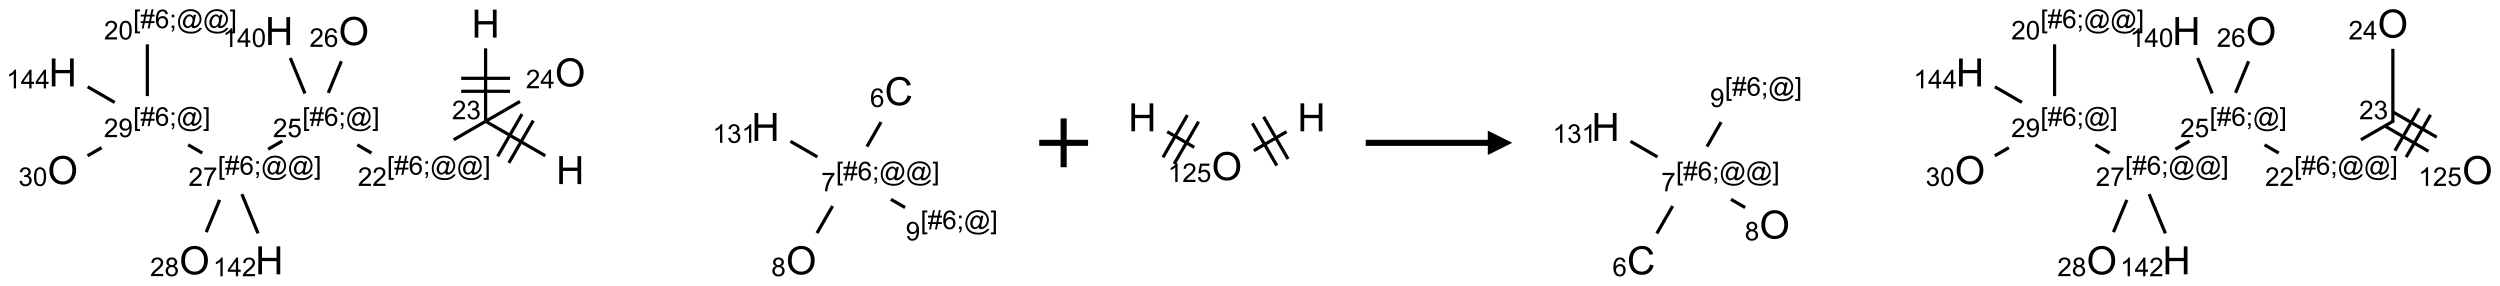 <?xml version="1.0" encoding="UTF-8"?>
<svg xmlns="http://www.w3.org/2000/svg" xmlns:xlink="http://www.w3.org/1999/xlink" width="1024" height="117" viewBox="0 0 1024 117">
<defs>
<g>
<g id="glyph-0-0">
<path d="M 2 0 L 2 -10 L 10 -10 L 10 0 Z M 2.25 -0.25 L 9.75 -0.25 L 9.75 -9.75 L 2.25 -9.75 Z M 2.25 -0.25 "/>
</g>
<g id="glyph-0-1">
<path d="M 1.281 0 L 1.281 -11.453 L 2.797 -11.453 L 2.797 -6.75 L 8.75 -6.75 L 8.75 -11.453 L 10.266 -11.453 L 10.266 0 L 8.75 0 L 8.75 -5.398 L 2.797 -5.398 L 2.797 0 Z M 1.281 0 "/>
</g>
<g id="glyph-0-2">
<path d="M 0.773 -5.578 C 0.773 -7.48 1.285 -8.969 2.305 -10.043 C 3.324 -11.117 4.645 -11.656 6.258 -11.656 C 7.316 -11.656 8.27 -11.402 9.117 -10.898 C 9.965 -10.395 10.613 -9.688 11.059 -8.785 C 11.504 -7.883 11.727 -6.855 11.727 -5.711 C 11.727 -4.551 11.492 -3.512 11.023 -2.594 C 10.555 -1.676 9.891 -0.984 9.031 -0.512 C 8.172 -0.039 7.246 0.195 6.25 0.195 C 5.172 0.195 4.207 -0.066 3.359 -0.586 C 2.512 -1.105 1.867 -1.816 1.43 -2.719 C 0.992 -3.621 0.773 -4.574 0.773 -5.578 Z M 2.336 -5.555 C 2.336 -4.176 2.707 -3.086 3.449 -2.293 C 4.191 -1.5 5.121 -1.102 6.242 -1.102 C 7.383 -1.102 8.32 -1.504 9.059 -2.305 C 9.797 -3.105 10.164 -4.246 10.164 -5.719 C 10.164 -6.652 10.008 -7.465 9.691 -8.16 C 9.375 -8.855 8.914 -9.395 8.309 -9.777 C 7.703 -10.16 7.02 -10.352 6.266 -10.352 C 5.191 -10.352 4.27 -9.984 3.496 -9.246 C 2.723 -8.508 2.336 -7.277 2.336 -5.555 Z M 2.336 -5.555 "/>
</g>
<g id="glyph-0-3">
<path d="M 9.406 -4.016 L 10.922 -3.633 C 10.605 -2.387 10.031 -1.438 9.207 -0.785 C 8.383 -0.133 7.371 0.195 6.18 0.195 C 4.945 0.195 3.941 -0.055 3.168 -0.559 C 2.395 -1.062 1.805 -1.789 1.402 -2.742 C 1 -3.695 0.797 -4.719 0.797 -5.812 C 0.797 -7.004 1.023 -8.047 1.48 -8.934 C 1.938 -9.82 2.586 -10.496 3.426 -10.957 C 4.266 -11.418 5.191 -11.648 6.203 -11.648 C 7.348 -11.648 8.312 -11.355 9.094 -10.773 C 9.875 -10.191 10.418 -9.371 10.727 -8.312 L 9.234 -7.961 C 8.969 -8.793 8.582 -9.402 8.078 -9.781 C 7.574 -10.16 6.938 -10.352 6.172 -10.352 C 5.293 -10.352 4.555 -10.141 3.965 -9.719 C 3.375 -9.297 2.957 -8.73 2.719 -8.02 C 2.48 -7.309 2.359 -6.574 2.359 -5.82 C 2.359 -4.848 2.5 -3.996 2.785 -3.27 C 3.07 -2.543 3.512 -2 4.109 -1.641 C 4.707 -1.281 5.355 -1.102 6.055 -1.102 C 6.902 -1.102 7.621 -1.348 8.211 -1.836 C 8.801 -2.324 9.199 -3.051 9.406 -4.016 Z M 9.406 -4.016 "/>
</g>
<g id="glyph-1-0">
<path d="M 1.332 0 L 1.332 -6.668 L 6.668 -6.668 L 6.668 0 Z M 1.5 -0.168 L 6.5 -0.168 L 6.5 -6.5 L 1.5 -6.5 Z M 1.5 -0.168 "/>
</g>
<g id="glyph-1-1">
<path d="M 5.371 -0.902 L 5.371 0 L 0.324 0 C 0.316 -0.227 0.352 -0.441 0.434 -0.652 C 0.562 -0.996 0.766 -1.332 1.051 -1.668 C 1.332 -2 1.742 -2.387 2.277 -2.824 C 3.105 -3.504 3.668 -4.043 3.957 -4.441 C 4.25 -4.84 4.395 -5.215 4.395 -5.566 C 4.395 -5.938 4.262 -6.254 3.996 -6.508 C 3.73 -6.762 3.387 -6.891 2.957 -6.891 C 2.508 -6.891 2.145 -6.754 1.875 -6.484 C 1.605 -6.215 1.469 -5.84 1.465 -5.359 L 0.5 -5.457 C 0.566 -6.176 0.812 -6.727 1.246 -7.102 C 1.676 -7.477 2.254 -7.668 2.98 -7.668 C 3.711 -7.668 4.293 -7.465 4.719 -7.059 C 5.145 -6.652 5.359 -6.148 5.359 -5.547 C 5.359 -5.242 5.297 -4.941 5.172 -4.645 C 5.047 -4.352 4.84 -4.039 4.551 -3.715 C 4.262 -3.387 3.777 -2.938 3.105 -2.371 C 2.543 -1.898 2.18 -1.578 2.02 -1.41 C 1.859 -1.242 1.73 -1.07 1.625 -0.902 Z M 5.371 -0.902 "/>
</g>
<g id="glyph-1-2">
<path d="M 0.449 -2.016 L 1.387 -2.141 C 1.492 -1.609 1.676 -1.227 1.934 -0.992 C 2.191 -0.758 2.508 -0.641 2.879 -0.641 C 3.32 -0.641 3.695 -0.793 3.996 -1.098 C 4.301 -1.402 4.453 -1.781 4.453 -2.234 C 4.453 -2.664 4.312 -3.02 4.031 -3.301 C 3.75 -3.578 3.391 -3.719 2.957 -3.719 C 2.781 -3.719 2.562 -3.684 2.297 -3.613 L 2.402 -4.438 C 2.465 -4.43 2.516 -4.426 2.551 -4.426 C 2.949 -4.426 3.312 -4.531 3.629 -4.738 C 3.949 -4.949 4.109 -5.27 4.109 -5.703 C 4.109 -6.047 3.992 -6.332 3.762 -6.559 C 3.527 -6.785 3.227 -6.895 2.859 -6.895 C 2.496 -6.895 2.191 -6.781 1.949 -6.551 C 1.707 -6.324 1.547 -5.98 1.48 -5.52 L 0.543 -5.688 C 0.656 -6.316 0.918 -6.805 1.324 -7.148 C 1.73 -7.492 2.234 -7.668 2.84 -7.668 C 3.254 -7.668 3.641 -7.578 3.988 -7.398 C 4.34 -7.219 4.609 -6.977 4.793 -6.668 C 4.98 -6.359 5.074 -6.031 5.074 -5.684 C 5.074 -5.352 4.984 -5.051 4.809 -4.781 C 4.629 -4.512 4.367 -4.297 4.02 -4.137 C 4.473 -4.031 4.824 -3.816 5.074 -3.488 C 5.324 -3.16 5.449 -2.75 5.449 -2.254 C 5.449 -1.59 5.203 -1.023 4.719 -0.559 C 4.234 -0.098 3.617 0.137 2.875 0.137 C 2.203 0.137 1.648 -0.062 1.207 -0.465 C 0.762 -0.863 0.512 -1.379 0.449 -2.016 Z M 0.449 -2.016 "/>
</g>
<g id="glyph-1-3">
<path d="M 0.723 2.121 L 0.723 -7.637 L 2.793 -7.637 L 2.793 -6.859 L 1.66 -6.859 L 1.66 1.344 L 2.793 1.344 L 2.793 2.121 Z M 0.723 2.121 "/>
</g>
<g id="glyph-1-4">
<path d="M 0.535 0.129 L 0.988 -2.09 L 0.109 -2.09 L 0.109 -2.863 L 1.145 -2.863 L 1.531 -4.754 L 0.109 -4.754 L 0.109 -5.531 L 1.688 -5.531 L 2.141 -7.766 L 2.922 -7.766 L 2.469 -5.531 L 4.109 -5.531 L 4.562 -7.766 L 5.348 -7.766 L 4.895 -5.531 L 5.797 -5.531 L 5.797 -4.754 L 4.738 -4.754 L 4.348 -2.863 L 5.797 -2.863 L 5.797 -2.09 L 4.191 -2.09 L 3.738 0.129 L 2.957 0.129 L 3.406 -2.09 L 1.77 -2.09 L 1.316 0.129 Z M 1.926 -2.863 L 3.562 -2.863 L 3.953 -4.754 L 2.312 -4.754 Z M 1.926 -2.863 "/>
</g>
<g id="glyph-1-5">
<path d="M 5.309 -5.766 L 4.375 -5.691 C 4.293 -6.059 4.172 -6.328 4.02 -6.496 C 3.766 -6.762 3.453 -6.895 3.082 -6.895 C 2.785 -6.895 2.523 -6.812 2.297 -6.645 C 2 -6.43 1.77 -6.117 1.598 -5.703 C 1.43 -5.289 1.34 -4.703 1.332 -3.938 C 1.559 -4.281 1.836 -4.535 2.16 -4.703 C 2.488 -4.871 2.828 -4.953 3.188 -4.953 C 3.812 -4.953 4.344 -4.723 4.785 -4.262 C 5.223 -3.801 5.441 -3.207 5.441 -2.48 C 5.441 -2 5.34 -1.555 5.133 -1.145 C 4.926 -0.73 4.641 -0.418 4.281 -0.199 C 3.922 0.02 3.512 0.129 3.051 0.129 C 2.27 0.129 1.633 -0.156 1.141 -0.73 C 0.648 -1.305 0.402 -2.254 0.402 -3.574 C 0.402 -5.051 0.672 -6.121 1.219 -6.793 C 1.695 -7.375 2.336 -7.668 3.141 -7.668 C 3.742 -7.668 4.234 -7.5 4.617 -7.16 C 5 -6.824 5.23 -6.359 5.309 -5.766 Z M 1.48 -2.473 C 1.48 -2.152 1.547 -1.844 1.684 -1.547 C 1.82 -1.25 2.016 -1.027 2.262 -0.871 C 2.508 -0.719 2.766 -0.641 3.035 -0.641 C 3.434 -0.641 3.773 -0.801 4.059 -1.121 C 4.344 -1.441 4.484 -1.875 4.484 -2.422 C 4.484 -2.949 4.344 -3.367 4.062 -3.668 C 3.781 -3.973 3.426 -4.125 3 -4.125 C 2.578 -4.125 2.219 -3.973 1.922 -3.668 C 1.625 -3.363 1.48 -2.969 1.48 -2.473 Z M 1.48 -2.473 "/>
</g>
<g id="glyph-1-6">
<path d="M 0.949 -4.465 L 0.949 -5.531 L 2.016 -5.531 L 2.016 -4.465 Z M 0.949 0 L 0.949 -1.066 L 2.016 -1.066 L 2.016 0 C 2.016 0.391 1.945 0.711 1.809 0.949 C 1.668 1.191 1.449 1.379 1.145 1.512 L 0.887 1.109 C 1.082 1.023 1.23 0.895 1.324 0.727 C 1.418 0.559 1.469 0.316 1.48 0 Z M 0.949 0 "/>
</g>
<g id="glyph-1-7">
<path d="M 6.047 -0.848 C 5.82 -0.59 5.57 -0.379 5.289 -0.223 C 5.008 -0.062 4.73 0.016 4.449 0.016 C 4.141 0.016 3.84 -0.074 3.547 -0.254 C 3.254 -0.434 3.02 -0.715 2.836 -1.09 C 2.652 -1.465 2.562 -1.875 2.562 -2.324 C 2.562 -2.875 2.703 -3.43 2.988 -3.98 C 3.27 -4.535 3.621 -4.953 4.043 -5.23 C 4.461 -5.508 4.871 -5.645 5.266 -5.645 C 5.566 -5.645 5.855 -5.566 6.129 -5.41 C 6.402 -5.25 6.641 -5.012 6.84 -4.688 L 7.016 -5.496 L 7.949 -5.496 L 7.199 -2 C 7.094 -1.516 7.043 -1.246 7.043 -1.191 C 7.043 -1.098 7.078 -1.02 7.148 -0.949 C 7.219 -0.883 7.305 -0.848 7.406 -0.848 C 7.59 -0.848 7.832 -0.953 8.129 -1.168 C 8.527 -1.445 8.84 -1.816 9.07 -2.285 C 9.301 -2.75 9.418 -3.234 9.418 -3.73 C 9.418 -4.309 9.27 -4.852 8.973 -5.355 C 8.676 -5.859 8.23 -6.262 7.645 -6.562 C 7.055 -6.863 6.406 -7.016 5.691 -7.016 C 4.879 -7.016 4.137 -6.824 3.465 -6.445 C 2.793 -6.066 2.273 -5.52 1.902 -4.809 C 1.535 -4.098 1.348 -3.34 1.348 -2.527 C 1.348 -1.676 1.535 -0.941 1.902 -0.328 C 2.273 0.285 2.809 0.742 3.508 1.035 C 4.207 1.328 4.984 1.473 5.832 1.473 C 6.742 1.473 7.504 1.32 8.121 1.016 C 8.734 0.711 9.195 0.34 9.5 -0.098 L 10.441 -0.098 C 10.266 0.266 9.961 0.637 9.531 1.016 C 9.102 1.395 8.59 1.695 7.996 1.914 C 7.402 2.133 6.688 2.246 5.848 2.246 C 5.078 2.246 4.367 2.145 3.715 1.949 C 3.066 1.75 2.512 1.453 2.051 1.055 C 1.594 0.656 1.25 0.199 1.016 -0.316 C 0.723 -0.973 0.578 -1.684 0.578 -2.441 C 0.578 -3.289 0.75 -4.098 1.098 -4.863 C 1.523 -5.805 2.125 -6.527 2.902 -7.027 C 3.684 -7.527 4.629 -7.777 5.738 -7.777 C 6.602 -7.777 7.375 -7.602 8.059 -7.246 C 8.746 -6.895 9.285 -6.371 9.684 -5.672 C 10.02 -5.07 10.188 -4.418 10.188 -3.715 C 10.188 -2.707 9.832 -1.812 9.125 -1.031 C 8.492 -0.328 7.801 0.02 7.051 0.02 C 6.812 0.02 6.617 -0.016 6.473 -0.09 C 6.324 -0.16 6.215 -0.266 6.145 -0.402 C 6.102 -0.488 6.066 -0.637 6.047 -0.848 Z M 3.527 -2.262 C 3.527 -1.785 3.641 -1.414 3.863 -1.152 C 4.09 -0.887 4.348 -0.754 4.641 -0.754 C 4.836 -0.754 5.039 -0.812 5.254 -0.93 C 5.469 -1.047 5.676 -1.219 5.871 -1.449 C 6.066 -1.676 6.23 -1.969 6.355 -2.32 C 6.48 -2.672 6.543 -3.027 6.543 -3.379 C 6.543 -3.852 6.426 -4.219 6.191 -4.48 C 5.957 -4.738 5.672 -4.871 5.332 -4.871 C 5.109 -4.871 4.902 -4.812 4.707 -4.699 C 4.512 -4.586 4.32 -4.406 4.137 -4.156 C 3.953 -3.906 3.805 -3.602 3.691 -3.246 C 3.582 -2.887 3.527 -2.559 3.527 -2.262 Z M 3.527 -2.262 "/>
</g>
<g id="glyph-1-8">
<path d="M 2.27 2.121 L 0.203 2.121 L 0.203 1.344 L 1.332 1.344 L 1.332 -6.859 L 0.203 -6.859 L 0.203 -7.637 L 2.27 -7.637 Z M 2.27 2.121 "/>
</g>
<g id="glyph-1-9">
<path d="M 0.441 -2 L 1.426 -2.082 C 1.5 -1.605 1.668 -1.242 1.934 -1.004 C 2.199 -0.762 2.52 -0.641 2.895 -0.641 C 3.348 -0.641 3.73 -0.812 4.043 -1.152 C 4.355 -1.492 4.512 -1.941 4.512 -2.504 C 4.512 -3.039 4.359 -3.461 4.059 -3.77 C 3.758 -4.078 3.367 -4.234 2.879 -4.234 C 2.578 -4.234 2.305 -4.164 2.062 -4.027 C 1.82 -3.891 1.629 -3.715 1.488 -3.496 L 0.609 -3.609 L 1.348 -7.531 L 5.145 -7.531 L 5.145 -6.637 L 2.098 -6.637 L 1.688 -4.582 C 2.145 -4.902 2.625 -5.062 3.129 -5.062 C 3.797 -5.062 4.359 -4.832 4.816 -4.371 C 5.277 -3.91 5.504 -3.312 5.504 -2.59 C 5.504 -1.898 5.305 -1.301 4.902 -0.797 C 4.41 -0.18 3.742 0.129 2.895 0.129 C 2.199 0.129 1.633 -0.062 1.195 -0.453 C 0.758 -0.844 0.504 -1.359 0.441 -2 Z M 0.441 -2 "/>
</g>
<g id="glyph-1-10">
<path d="M 0.504 -6.637 L 0.504 -7.535 L 5.449 -7.535 L 5.449 -6.809 C 4.961 -6.289 4.48 -5.602 4.004 -4.746 C 3.527 -3.887 3.156 -3.004 2.895 -2.098 C 2.707 -1.461 2.59 -0.762 2.535 0 L 1.574 0 C 1.582 -0.602 1.703 -1.328 1.926 -2.176 C 2.152 -3.027 2.477 -3.848 2.898 -4.637 C 3.32 -5.426 3.77 -6.094 4.246 -6.637 Z M 0.504 -6.637 "/>
</g>
<g id="glyph-1-11">
<path d="M 0.582 -1.766 L 1.484 -1.848 C 1.562 -1.426 1.707 -1.117 1.922 -0.926 C 2.137 -0.734 2.414 -0.641 2.75 -0.641 C 3.039 -0.641 3.289 -0.707 3.508 -0.84 C 3.727 -0.973 3.902 -1.148 4.043 -1.367 C 4.18 -1.586 4.297 -1.887 4.391 -2.262 C 4.484 -2.637 4.531 -3.016 4.531 -3.406 C 4.531 -3.449 4.531 -3.512 4.527 -3.594 C 4.34 -3.297 4.082 -3.055 3.758 -2.867 C 3.434 -2.68 3.082 -2.59 2.703 -2.59 C 2.07 -2.59 1.535 -2.816 1.098 -3.277 C 0.66 -3.734 0.441 -4.34 0.441 -5.09 C 0.441 -5.863 0.672 -6.484 1.129 -6.957 C 1.586 -7.43 2.156 -7.668 2.844 -7.668 C 3.34 -7.668 3.793 -7.531 4.207 -7.266 C 4.617 -7 4.93 -6.617 5.145 -6.121 C 5.355 -5.629 5.465 -4.91 5.465 -3.973 C 5.465 -2.996 5.359 -2.223 5.145 -1.645 C 4.934 -1.066 4.617 -0.625 4.199 -0.324 C 3.781 -0.02 3.293 0.129 2.73 0.129 C 2.133 0.129 1.645 -0.035 1.266 -0.367 C 0.887 -0.699 0.66 -1.164 0.582 -1.766 Z M 4.422 -5.137 C 4.422 -5.676 4.277 -6.102 3.992 -6.418 C 3.707 -6.734 3.359 -6.891 2.957 -6.891 C 2.543 -6.891 2.18 -6.719 1.871 -6.379 C 1.562 -6.039 1.406 -5.598 1.406 -5.059 C 1.406 -4.57 1.555 -4.176 1.848 -3.871 C 2.141 -3.566 2.5 -3.418 2.934 -3.418 C 3.367 -3.418 3.723 -3.57 4.004 -3.871 C 4.281 -4.176 4.422 -4.598 4.422 -5.137 Z M 4.422 -5.137 "/>
</g>
<g id="glyph-1-12">
<path d="M 0.441 -3.766 C 0.441 -4.668 0.535 -5.395 0.723 -5.945 C 0.906 -6.496 1.184 -6.922 1.551 -7.219 C 1.918 -7.516 2.375 -7.668 2.934 -7.668 C 3.344 -7.668 3.703 -7.586 4.012 -7.418 C 4.32 -7.254 4.574 -7.016 4.777 -6.707 C 4.977 -6.395 5.137 -6.016 5.25 -5.57 C 5.363 -5.125 5.422 -4.523 5.422 -3.766 C 5.422 -2.871 5.328 -2.148 5.145 -1.598 C 4.961 -1.047 4.688 -0.621 4.32 -0.32 C 3.953 -0.02 3.492 0.129 2.934 0.129 C 2.195 0.129 1.617 -0.133 1.199 -0.66 C 0.695 -1.297 0.441 -2.332 0.441 -3.766 Z M 1.406 -3.766 C 1.406 -2.512 1.555 -1.68 1.848 -1.262 C 2.141 -0.848 2.5 -0.641 2.934 -0.641 C 3.363 -0.641 3.727 -0.848 4.02 -1.266 C 4.312 -1.684 4.457 -2.516 4.457 -3.766 C 4.457 -5.023 4.312 -5.859 4.02 -6.27 C 3.727 -6.684 3.359 -6.891 2.922 -6.891 C 2.492 -6.891 2.148 -6.707 1.891 -6.344 C 1.566 -5.879 1.406 -5.02 1.406 -3.766 Z M 1.406 -3.766 "/>
</g>
<g id="glyph-1-13">
<path d="M 3.973 0 L 3.035 0 L 3.035 -5.973 C 2.809 -5.758 2.516 -5.543 2.148 -5.328 C 1.781 -5.113 1.453 -4.953 1.16 -4.844 L 1.16 -5.75 C 1.684 -5.996 2.145 -6.297 2.535 -6.645 C 2.93 -6.996 3.207 -7.336 3.371 -7.668 L 3.973 -7.668 Z M 3.973 0 "/>
</g>
<g id="glyph-1-14">
<path d="M 3.449 0 L 3.449 -1.828 L 0.137 -1.828 L 0.137 -2.688 L 3.621 -7.637 L 4.387 -7.637 L 4.387 -2.688 L 5.418 -2.688 L 5.418 -1.828 L 4.387 -1.828 L 4.387 0 Z M 3.449 -2.688 L 3.449 -6.129 L 1.059 -2.688 Z M 3.449 -2.688 "/>
</g>
<g id="glyph-1-15">
<path d="M 1.887 -4.141 C 1.496 -4.281 1.207 -4.484 1.02 -4.75 C 0.832 -5.016 0.738 -5.328 0.738 -5.699 C 0.738 -6.254 0.938 -6.719 1.34 -7.098 C 1.738 -7.477 2.27 -7.668 2.934 -7.668 C 3.598 -7.668 4.137 -7.473 4.543 -7.086 C 4.949 -6.699 5.152 -6.227 5.152 -5.672 C 5.152 -5.316 5.059 -5.008 4.871 -4.746 C 4.688 -4.484 4.406 -4.281 4.027 -4.141 C 4.496 -3.988 4.852 -3.742 5.098 -3.402 C 5.34 -3.062 5.465 -2.656 5.465 -2.184 C 5.465 -1.531 5.234 -0.98 4.77 -0.535 C 4.309 -0.09 3.703 0.129 2.949 0.129 C 2.195 0.129 1.586 -0.094 1.125 -0.539 C 0.664 -0.984 0.434 -1.543 0.434 -2.207 C 0.434 -2.703 0.559 -3.121 0.809 -3.457 C 1.062 -3.793 1.422 -4.02 1.887 -4.141 Z M 1.699 -5.73 C 1.699 -5.367 1.812 -5.074 2.047 -4.844 C 2.281 -4.613 2.582 -4.5 2.953 -4.5 C 3.312 -4.5 3.609 -4.613 3.84 -4.84 C 4.07 -5.066 4.188 -5.348 4.188 -5.676 C 4.188 -6.02 4.07 -6.309 3.832 -6.543 C 3.594 -6.777 3.297 -6.895 2.941 -6.895 C 2.586 -6.895 2.289 -6.781 2.051 -6.551 C 1.816 -6.324 1.699 -6.047 1.699 -5.73 Z M 1.395 -2.203 C 1.395 -1.938 1.461 -1.676 1.586 -1.426 C 1.711 -1.176 1.902 -0.984 2.152 -0.848 C 2.402 -0.711 2.672 -0.641 2.957 -0.641 C 3.406 -0.641 3.777 -0.785 4.066 -1.074 C 4.359 -1.363 4.504 -1.727 4.504 -2.172 C 4.504 -2.625 4.355 -2.996 4.055 -3.293 C 3.754 -3.586 3.379 -3.734 2.926 -3.734 C 2.484 -3.734 2.121 -3.59 1.832 -3.297 C 1.543 -3.004 1.395 -2.641 1.395 -2.203 Z M 1.395 -2.203 "/>
</g>
</g>
</defs>
<path fill="none" stroke-width="0.033" stroke-linecap="butt" stroke-linejoin="miter" stroke="rgb(0%, 0%, 0%)" stroke-opacity="1" stroke-miterlimit="10" d="M 4.33 0.253 L 4.33 1 " transform="matrix(40, 0, 0, 40, 25.707, 9.68)"/>
<path fill="none" stroke-width="0.033" stroke-linecap="butt" stroke-linejoin="miter" stroke="rgb(0%, 0%, 0%)" stroke-opacity="1" stroke-miterlimit="10" d="M 4.08 0.693 L 4.58 0.693 " transform="matrix(40, 0, 0, 40, 25.707, 9.68)"/>
<path fill="none" stroke-width="0.033" stroke-linecap="butt" stroke-linejoin="miter" stroke="rgb(0%, 0%, 0%)" stroke-opacity="1" stroke-miterlimit="10" d="M 4.08 0.56 L 4.58 0.56 " transform="matrix(40, 0, 0, 40, 25.707, 9.68)"/>
<path fill="none" stroke-width="0.033" stroke-linecap="butt" stroke-linejoin="miter" stroke="rgb(0%, 0%, 0%)" stroke-opacity="1" stroke-miterlimit="10" d="M 4.33 1 L 4.941 1.353 " transform="matrix(40, 0, 0, 40, 25.707, 9.68)"/>
<path fill="none" stroke-width="0.033" stroke-linecap="butt" stroke-linejoin="miter" stroke="rgb(0%, 0%, 0%)" stroke-opacity="1" stroke-miterlimit="10" d="M 4.568 1.426 L 4.818 0.993 " transform="matrix(40, 0, 0, 40, 25.707, 9.68)"/>
<path fill="none" stroke-width="0.033" stroke-linecap="butt" stroke-linejoin="miter" stroke="rgb(0%, 0%, 0%)" stroke-opacity="1" stroke-miterlimit="10" d="M 4.453 1.359 L 4.703 0.926 " transform="matrix(40, 0, 0, 40, 25.707, 9.68)"/>
<path fill="none" stroke-width="0.033" stroke-linecap="butt" stroke-linejoin="miter" stroke="rgb(0%, 0%, 0%)" stroke-opacity="1" stroke-miterlimit="10" d="M 4.33 1 L 4.003 1.189 " transform="matrix(40, 0, 0, 40, 25.707, 9.68)"/>
<path fill="none" stroke-width="0.033" stroke-linecap="butt" stroke-linejoin="miter" stroke="rgb(0%, 0%, 0%)" stroke-opacity="1" stroke-miterlimit="10" d="M 3.161 1.325 L 3.016 1.241 " transform="matrix(40, 0, 0, 40, 25.707, 9.68)"/>
<path fill="none" stroke-width="0.033" stroke-linecap="butt" stroke-linejoin="miter" stroke="rgb(0%, 0%, 0%)" stroke-opacity="1" stroke-miterlimit="10" d="M 2.248 1.202 L 2.103 1.286 " transform="matrix(40, 0, 0, 40, 25.707, 9.68)"/>
<path fill="none" stroke-width="0.033" stroke-linecap="butt" stroke-linejoin="miter" stroke="rgb(0%, 0%, 0%)" stroke-opacity="1" stroke-miterlimit="10" d="M 1.429 1.325 L 1.284 1.241 " transform="matrix(40, 0, 0, 40, 25.707, 9.68)"/>
<path fill="none" stroke-width="0.033" stroke-linecap="butt" stroke-linejoin="miter" stroke="rgb(0%, 0%, 0%)" stroke-opacity="1" stroke-miterlimit="10" d="M 0.866 0.742 L 0.866 0.212 " transform="matrix(40, 0, 0, 40, 25.707, 9.68)"/>
<path fill="none" stroke-width="0.033" stroke-linecap="butt" stroke-linejoin="miter" stroke="rgb(0%, 0%, 0%)" stroke-opacity="1" stroke-miterlimit="10" d="M 0.398 1.27 L 0.254 1.353 " transform="matrix(40, 0, 0, 40, 25.707, 9.68)"/>
<path fill="none" stroke-width="0.033" stroke-linecap="butt" stroke-linejoin="miter" stroke="rgb(0%, 0%, 0%)" stroke-opacity="1" stroke-miterlimit="10" d="M 0.532 0.807 L 0.255 0.647 " transform="matrix(40, 0, 0, 40, 25.707, 9.68)"/>
<path fill="none" stroke-width="0.033" stroke-linecap="butt" stroke-linejoin="miter" stroke="rgb(0%, 0%, 0%)" stroke-opacity="1" stroke-miterlimit="10" d="M 1.606 1.805 L 1.469 2.135 " transform="matrix(40, 0, 0, 40, 25.707, 9.68)"/>
<path fill="none" stroke-width="0.033" stroke-linecap="butt" stroke-linejoin="miter" stroke="rgb(0%, 0%, 0%)" stroke-opacity="1" stroke-miterlimit="10" d="M 1.834 1.746 L 2 2.148 " transform="matrix(40, 0, 0, 40, 25.707, 9.68)"/>
<path fill="none" stroke-width="0.033" stroke-linecap="butt" stroke-linejoin="miter" stroke="rgb(0%, 0%, 0%)" stroke-opacity="1" stroke-miterlimit="10" d="M 2.719 0.709 L 2.853 0.385 " transform="matrix(40, 0, 0, 40, 25.707, 9.68)"/>
<path fill="none" stroke-width="0.033" stroke-linecap="butt" stroke-linejoin="miter" stroke="rgb(0%, 0%, 0%)" stroke-opacity="1" stroke-miterlimit="10" d="M 2.48 0.715 L 2.33 0.352 " transform="matrix(40, 0, 0, 40, 25.707, 9.68)"/>
<path fill="none" stroke-width="0.033" stroke-linecap="butt" stroke-linejoin="miter" stroke="rgb(0%, 0%, 0%)" stroke-opacity="1" stroke-miterlimit="10" d="M 4.33 1 L 4.682 0.797 " transform="matrix(40, 0, 0, 40, 25.707, 9.68)"/>
<path fill="none" stroke-width="0.033" stroke-linecap="butt" stroke-linejoin="miter" stroke="rgb(0%, 0%, 0%)" stroke-opacity="1" stroke-miterlimit="10" d="M 7.723 2.145 L 7.883 1.868 " transform="matrix(40, 0, 0, 40, 25.707, 9.68)"/>
<path fill="none" stroke-width="0.033" stroke-linecap="butt" stroke-linejoin="miter" stroke="rgb(0%, 0%, 0%)" stroke-opacity="1" stroke-miterlimit="10" d="M 8.48 1.799 L 8.625 1.883 " transform="matrix(40, 0, 0, 40, 25.707, 9.68)"/>
<path fill="none" stroke-width="0.033" stroke-linecap="butt" stroke-linejoin="miter" stroke="rgb(0%, 0%, 0%)" stroke-opacity="1" stroke-miterlimit="10" d="M 7.728 1.365 L 7.451 1.205 " transform="matrix(40, 0, 0, 40, 25.707, 9.68)"/>
<path fill="none" stroke-width="0.033" stroke-linecap="butt" stroke-linejoin="miter" stroke="rgb(0%, 0%, 0%)" stroke-opacity="1" stroke-miterlimit="10" d="M 8.235 1.259 L 8.379 1.008 " transform="matrix(40, 0, 0, 40, 25.707, 9.68)"/>
<g fill="rgb(0%, 0%, 0%)" fill-opacity="1">
<use xlink:href="#glyph-0-1" x="193.141" y="15.406"/>
</g>
<g fill="rgb(0%, 0%, 0%)" fill-opacity="1">
<use xlink:href="#glyph-1-1" x="185.102" y="48.844"/>
<use xlink:href="#glyph-1-2" x="191.034" y="48.844"/>
</g>
<g fill="rgb(0%, 0%, 0%)" fill-opacity="1">
<use xlink:href="#glyph-0-1" x="227.781" y="75.406"/>
</g>
<g fill="rgb(0%, 0%, 0%)" fill-opacity="1">
<use xlink:href="#glyph-1-3" x="158.484" y="71.531"/>
<use xlink:href="#glyph-1-4" x="161.448" y="71.531"/>
<use xlink:href="#glyph-1-5" x="167.38" y="71.531"/>
<use xlink:href="#glyph-1-6" x="173.313" y="71.531"/>
<use xlink:href="#glyph-1-7" x="176.276" y="71.531"/>
<use xlink:href="#glyph-1-7" x="187.104" y="71.531"/>
<use xlink:href="#glyph-1-8" x="197.932" y="71.531"/>
</g>
<g fill="rgb(0%, 0%, 0%)" fill-opacity="1">
<use xlink:href="#glyph-1-1" x="146.574" y="76.16"/>
<use xlink:href="#glyph-1-1" x="152.507" y="76.16"/>
</g>
<g fill="rgb(0%, 0%, 0%)" fill-opacity="1">
<use xlink:href="#glyph-1-3" x="123.844" y="51.531"/>
<use xlink:href="#glyph-1-4" x="126.807" y="51.531"/>
<use xlink:href="#glyph-1-5" x="132.74" y="51.531"/>
<use xlink:href="#glyph-1-6" x="138.672" y="51.531"/>
<use xlink:href="#glyph-1-7" x="141.635" y="51.531"/>
<use xlink:href="#glyph-1-8" x="152.464" y="51.531"/>
</g>
<g fill="rgb(0%, 0%, 0%)" fill-opacity="1">
<use xlink:href="#glyph-1-1" x="111.797" y="56.16"/>
<use xlink:href="#glyph-1-9" x="117.729" y="56.16"/>
</g>
<g fill="rgb(0%, 0%, 0%)" fill-opacity="1">
<use xlink:href="#glyph-1-3" x="89.199" y="71.531"/>
<use xlink:href="#glyph-1-4" x="92.163" y="71.531"/>
<use xlink:href="#glyph-1-5" x="98.095" y="71.531"/>
<use xlink:href="#glyph-1-6" x="104.027" y="71.531"/>
<use xlink:href="#glyph-1-7" x="106.991" y="71.531"/>
<use xlink:href="#glyph-1-7" x="117.819" y="71.531"/>
<use xlink:href="#glyph-1-8" x="128.647" y="71.531"/>
</g>
<g fill="rgb(0%, 0%, 0%)" fill-opacity="1">
<use xlink:href="#glyph-1-1" x="77.215" y="76.16"/>
<use xlink:href="#glyph-1-10" x="83.147" y="76.16"/>
</g>
<g fill="rgb(0%, 0%, 0%)" fill-opacity="1">
<use xlink:href="#glyph-1-3" x="54.559" y="51.531"/>
<use xlink:href="#glyph-1-4" x="57.522" y="51.531"/>
<use xlink:href="#glyph-1-5" x="63.454" y="51.531"/>
<use xlink:href="#glyph-1-6" x="69.387" y="51.531"/>
<use xlink:href="#glyph-1-7" x="72.35" y="51.531"/>
<use xlink:href="#glyph-1-8" x="83.178" y="51.531"/>
</g>
<g fill="rgb(0%, 0%, 0%)" fill-opacity="1">
<use xlink:href="#glyph-1-1" x="42.559" y="56.16"/>
<use xlink:href="#glyph-1-11" x="48.491" y="56.16"/>
</g>
<g fill="rgb(0%, 0%, 0%)" fill-opacity="1">
<use xlink:href="#glyph-1-3" x="54.559" y="11.531"/>
<use xlink:href="#glyph-1-4" x="57.522" y="11.531"/>
<use xlink:href="#glyph-1-5" x="63.454" y="11.531"/>
<use xlink:href="#glyph-1-6" x="69.387" y="11.531"/>
<use xlink:href="#glyph-1-7" x="72.35" y="11.531"/>
<use xlink:href="#glyph-1-7" x="83.178" y="11.531"/>
<use xlink:href="#glyph-1-8" x="94.007" y="11.531"/>
</g>
<g fill="rgb(0%, 0%, 0%)" fill-opacity="1">
<use xlink:href="#glyph-1-1" x="42.598" y="16.16"/>
<use xlink:href="#glyph-1-12" x="48.53" y="16.16"/>
</g>
<g fill="rgb(0%, 0%, 0%)" fill-opacity="1">
<use xlink:href="#glyph-0-2" x="19.457" y="75.41"/>
</g>
<g fill="rgb(0%, 0%, 0%)" fill-opacity="1">
<use xlink:href="#glyph-1-2" x="7.543" y="76.16"/>
<use xlink:href="#glyph-1-12" x="13.475" y="76.16"/>
</g>
<g fill="rgb(0%, 0%, 0%)" fill-opacity="1">
<use xlink:href="#glyph-0-1" x="19.934" y="35.406"/>
</g>
<g fill="rgb(0%, 0%, 0%)" fill-opacity="1">
<use xlink:href="#glyph-1-13" x="2.598" y="36.199"/>
<use xlink:href="#glyph-1-14" x="8.53" y="36.199"/>
<use xlink:href="#glyph-1-14" x="14.462" y="36.199"/>
</g>
<g fill="rgb(0%, 0%, 0%)" fill-opacity="1">
<use xlink:href="#glyph-0-2" x="73.434" y="112.367"/>
</g>
<g fill="rgb(0%, 0%, 0%)" fill-opacity="1">
<use xlink:href="#glyph-1-1" x="61.477" y="113.113"/>
<use xlink:href="#glyph-1-15" x="67.409" y="113.113"/>
</g>
<g fill="rgb(0%, 0%, 0%)" fill-opacity="1">
<use xlink:href="#glyph-0-1" x="104.523" y="112.363"/>
</g>
<g fill="rgb(0%, 0%, 0%)" fill-opacity="1">
<use xlink:href="#glyph-1-13" x="87.234" y="113.156"/>
<use xlink:href="#glyph-1-14" x="93.167" y="113.156"/>
<use xlink:href="#glyph-1-1" x="99.099" y="113.156"/>
</g>
<g fill="rgb(0%, 0%, 0%)" fill-opacity="1">
<use xlink:href="#glyph-0-2" x="138.688" y="18.457"/>
</g>
<g fill="rgb(0%, 0%, 0%)" fill-opacity="1">
<use xlink:href="#glyph-1-1" x="126.754" y="19.203"/>
<use xlink:href="#glyph-1-5" x="132.686" y="19.203"/>
</g>
<g fill="rgb(0%, 0%, 0%)" fill-opacity="1">
<use xlink:href="#glyph-0-1" x="108.551" y="18.453"/>
</g>
<g fill="rgb(0%, 0%, 0%)" fill-opacity="1">
<use xlink:href="#glyph-1-13" x="91.211" y="19.246"/>
<use xlink:href="#glyph-1-14" x="97.143" y="19.246"/>
<use xlink:href="#glyph-1-12" x="103.076" y="19.246"/>
</g>
<g fill="rgb(0%, 0%, 0%)" fill-opacity="1">
<use xlink:href="#glyph-0-2" x="227.305" y="35.41"/>
</g>
<g fill="rgb(0%, 0%, 0%)" fill-opacity="1">
<use xlink:href="#glyph-1-1" x="215.395" y="36.16"/>
<use xlink:href="#glyph-1-14" x="221.327" y="36.16"/>
</g>
<g fill="rgb(0%, 0%, 0%)" fill-opacity="1">
<use xlink:href="#glyph-0-2" x="321.945" y="112.367"/>
</g>
<g fill="rgb(0%, 0%, 0%)" fill-opacity="1">
<use xlink:href="#glyph-1-15" x="315.922" y="113.113"/>
</g>
<g fill="rgb(0%, 0%, 0%)" fill-opacity="1">
<use xlink:href="#glyph-1-3" x="342.406" y="73.848"/>
<use xlink:href="#glyph-1-4" x="345.37" y="73.848"/>
<use xlink:href="#glyph-1-5" x="351.302" y="73.848"/>
<use xlink:href="#glyph-1-6" x="357.234" y="73.848"/>
<use xlink:href="#glyph-1-7" x="360.198" y="73.848"/>
<use xlink:href="#glyph-1-7" x="371.026" y="73.848"/>
<use xlink:href="#glyph-1-8" x="381.854" y="73.848"/>
</g>
<g fill="rgb(0%, 0%, 0%)" fill-opacity="1">
<use xlink:href="#glyph-1-10" x="336.348" y="78.344"/>
</g>
<g fill="rgb(0%, 0%, 0%)" fill-opacity="1">
<use xlink:href="#glyph-1-3" x="377.047" y="93.848"/>
<use xlink:href="#glyph-1-4" x="380.01" y="93.848"/>
<use xlink:href="#glyph-1-5" x="385.943" y="93.848"/>
<use xlink:href="#glyph-1-6" x="391.875" y="93.848"/>
<use xlink:href="#glyph-1-7" x="394.839" y="93.848"/>
<use xlink:href="#glyph-1-8" x="405.667" y="93.848"/>
</g>
<g fill="rgb(0%, 0%, 0%)" fill-opacity="1">
<use xlink:href="#glyph-1-11" x="370.973" y="98.473"/>
</g>
<g fill="rgb(0%, 0%, 0%)" fill-opacity="1">
<use xlink:href="#glyph-0-1" x="307.781" y="57.723"/>
</g>
<g fill="rgb(0%, 0%, 0%)" fill-opacity="1">
<use xlink:href="#glyph-1-13" x="291.887" y="58.512"/>
<use xlink:href="#glyph-1-2" x="297.819" y="58.512"/>
<use xlink:href="#glyph-1-13" x="303.751" y="58.512"/>
</g>
<g fill="rgb(0%, 0%, 0%)" fill-opacity="1">
<use xlink:href="#glyph-0-3" x="362.336" y="43.082"/>
</g>
<g fill="rgb(0%, 0%, 0%)" fill-opacity="1">
<use xlink:href="#glyph-1-5" x="356.355" y="43.832"/>
</g>
<path fill="none" stroke-width="0.062" stroke-linecap="butt" stroke-linejoin="miter" stroke="rgb(0%, 0%, 0%)" stroke-opacity="1" stroke-miterlimit="10" d="M 0 0 L 0.5 0 M 0.25 -0.25 L 0.25 0.25 " transform="matrix(40, 0, 0, 40, 425.672, 58.5)"/>
<path fill="none" stroke-width="0.033" stroke-linecap="butt" stroke-linejoin="miter" stroke="rgb(0%, 0%, 0%)" stroke-opacity="1" stroke-miterlimit="10" d="M 0.255 0.147 L 0.532 0.307 " transform="matrix(40, 0, 0, 40, 467.898, 48.059)"/>
<path fill="none" stroke-width="0.033" stroke-linecap="butt" stroke-linejoin="miter" stroke="rgb(0%, 0%, 0%)" stroke-opacity="1" stroke-miterlimit="10" d="M 0.326 0.477 L 0.576 0.044 " transform="matrix(40, 0, 0, 40, 467.898, 48.059)"/>
<path fill="none" stroke-width="0.033" stroke-linecap="butt" stroke-linejoin="miter" stroke="rgb(0%, 0%, 0%)" stroke-opacity="1" stroke-miterlimit="10" d="M 0.211 0.41 L 0.461 -0.023 " transform="matrix(40, 0, 0, 40, 467.898, 48.059)"/>
<path fill="none" stroke-width="0.033" stroke-linecap="butt" stroke-linejoin="miter" stroke="rgb(0%, 0%, 0%)" stroke-opacity="1" stroke-miterlimit="10" d="M 1.142 0.341 L 1.477 0.147 " transform="matrix(40, 0, 0, 40, 467.898, 48.059)"/>
<path fill="none" stroke-width="0.033" stroke-linecap="butt" stroke-linejoin="miter" stroke="rgb(0%, 0%, 0%)" stroke-opacity="1" stroke-miterlimit="10" d="M 1.492 0.427 L 1.242 -0.006 " transform="matrix(40, 0, 0, 40, 467.898, 48.059)"/>
<path fill="none" stroke-width="0.033" stroke-linecap="butt" stroke-linejoin="miter" stroke="rgb(0%, 0%, 0%)" stroke-opacity="1" stroke-miterlimit="10" d="M 1.377 0.494 L 1.127 0.061 " transform="matrix(40, 0, 0, 40, 467.898, 48.059)"/>
<g fill="rgb(0%, 0%, 0%)" fill-opacity="1">
<use xlink:href="#glyph-0-1" x="462.125" y="53.785"/>
</g>
<g fill="rgb(0%, 0%, 0%)" fill-opacity="1">
<use xlink:href="#glyph-0-2" x="496.289" y="73.789"/>
</g>
<g fill="rgb(0%, 0%, 0%)" fill-opacity="1">
<use xlink:href="#glyph-1-13" x="478.359" y="74.539"/>
<use xlink:href="#glyph-1-1" x="484.292" y="74.539"/>
<use xlink:href="#glyph-1-9" x="490.224" y="74.539"/>
</g>
<g fill="rgb(0%, 0%, 0%)" fill-opacity="1">
<use xlink:href="#glyph-0-1" x="531.406" y="53.785"/>
</g>
<path fill-rule="nonzero" fill="rgb(0%, 0%, 0%)" fill-opacity="1" d="M 559.402 59.75 L 609.402 59.75 L 609.402 63.5 L 619.402 58.5 L 609.402 53.5 L 609.402 57.25 L 559.402 57.25 "/>
<path fill="none" stroke-width="0.033" stroke-linecap="butt" stroke-linejoin="miter" stroke="rgb(0%, 0%, 0%)" stroke-opacity="1" stroke-miterlimit="10" d="M 0.525 2.149 L 0.687 1.868 " transform="matrix(40, 0, 0, 40, 657.637, 9.68)"/>
<path fill="none" stroke-width="0.033" stroke-linecap="butt" stroke-linejoin="miter" stroke="rgb(0%, 0%, 0%)" stroke-opacity="1" stroke-miterlimit="10" d="M 1.284 1.799 L 1.429 1.883 " transform="matrix(40, 0, 0, 40, 657.637, 9.68)"/>
<path fill="none" stroke-width="0.033" stroke-linecap="butt" stroke-linejoin="miter" stroke="rgb(0%, 0%, 0%)" stroke-opacity="1" stroke-miterlimit="10" d="M 0.532 1.365 L 0.255 1.205 " transform="matrix(40, 0, 0, 40, 657.637, 9.68)"/>
<path fill="none" stroke-width="0.033" stroke-linecap="butt" stroke-linejoin="miter" stroke="rgb(0%, 0%, 0%)" stroke-opacity="1" stroke-miterlimit="10" d="M 1.039 1.259 L 1.183 1.008 " transform="matrix(40, 0, 0, 40, 657.637, 9.68)"/>
<path fill="none" stroke-width="0.033" stroke-linecap="butt" stroke-linejoin="miter" stroke="rgb(0%, 0%, 0%)" stroke-opacity="1" stroke-miterlimit="10" d="M 8.071 0.995 L 7.735 1.189 " transform="matrix(40, 0, 0, 40, 657.637, 9.68)"/>
<path fill="none" stroke-width="0.033" stroke-linecap="butt" stroke-linejoin="miter" stroke="rgb(0%, 0%, 0%)" stroke-opacity="1" stroke-miterlimit="10" d="M 6.893 1.325 L 6.748 1.241 " transform="matrix(40, 0, 0, 40, 657.637, 9.68)"/>
<path fill="none" stroke-width="0.033" stroke-linecap="butt" stroke-linejoin="miter" stroke="rgb(0%, 0%, 0%)" stroke-opacity="1" stroke-miterlimit="10" d="M 6.451 0.709 L 6.585 0.385 " transform="matrix(40, 0, 0, 40, 657.637, 9.68)"/>
<path fill="none" stroke-width="0.033" stroke-linecap="butt" stroke-linejoin="miter" stroke="rgb(0%, 0%, 0%)" stroke-opacity="1" stroke-miterlimit="10" d="M 6.212 0.715 L 6.062 0.352 " transform="matrix(40, 0, 0, 40, 657.637, 9.68)"/>
<path fill="none" stroke-width="0.033" stroke-linecap="butt" stroke-linejoin="miter" stroke="rgb(0%, 0%, 0%)" stroke-opacity="1" stroke-miterlimit="10" d="M 5.98 1.202 L 5.835 1.286 " transform="matrix(40, 0, 0, 40, 657.637, 9.68)"/>
<path fill="none" stroke-width="0.033" stroke-linecap="butt" stroke-linejoin="miter" stroke="rgb(0%, 0%, 0%)" stroke-opacity="1" stroke-miterlimit="10" d="M 5.338 1.805 L 5.201 2.135 " transform="matrix(40, 0, 0, 40, 657.637, 9.68)"/>
<path fill="none" stroke-width="0.033" stroke-linecap="butt" stroke-linejoin="miter" stroke="rgb(0%, 0%, 0%)" stroke-opacity="1" stroke-miterlimit="10" d="M 5.566 1.746 L 5.733 2.148 " transform="matrix(40, 0, 0, 40, 657.637, 9.68)"/>
<path fill="none" stroke-width="0.033" stroke-linecap="butt" stroke-linejoin="miter" stroke="rgb(0%, 0%, 0%)" stroke-opacity="1" stroke-miterlimit="10" d="M 5.161 1.325 L 5.016 1.241 " transform="matrix(40, 0, 0, 40, 657.637, 9.68)"/>
<path fill="none" stroke-width="0.033" stroke-linecap="butt" stroke-linejoin="miter" stroke="rgb(0%, 0%, 0%)" stroke-opacity="1" stroke-miterlimit="10" d="M 4.598 0.742 L 4.598 0.212 " transform="matrix(40, 0, 0, 40, 657.637, 9.68)"/>
<path fill="none" stroke-width="0.033" stroke-linecap="butt" stroke-linejoin="miter" stroke="rgb(0%, 0%, 0%)" stroke-opacity="1" stroke-miterlimit="10" d="M 4.13 1.27 L 3.986 1.353 " transform="matrix(40, 0, 0, 40, 657.637, 9.68)"/>
<path fill="none" stroke-width="0.033" stroke-linecap="butt" stroke-linejoin="miter" stroke="rgb(0%, 0%, 0%)" stroke-opacity="1" stroke-miterlimit="10" d="M 4.264 0.807 L 3.987 0.647 " transform="matrix(40, 0, 0, 40, 657.637, 9.68)"/>
<path fill="none" stroke-width="0.033" stroke-linecap="butt" stroke-linejoin="miter" stroke="rgb(0%, 0%, 0%)" stroke-opacity="1" stroke-miterlimit="10" d="M 8.062 1.01 L 8.062 0.258 " transform="matrix(40, 0, 0, 40, 657.637, 9.68)"/>
<path fill="none" stroke-width="0.033" stroke-linecap="butt" stroke-linejoin="miter" stroke="rgb(0%, 0%, 0%)" stroke-opacity="1" stroke-miterlimit="10" d="M 7.979 1.048 L 8.427 1.307 " transform="matrix(40, 0, 0, 40, 657.637, 9.68)"/>
<path fill="none" stroke-width="0.033" stroke-linecap="butt" stroke-linejoin="miter" stroke="rgb(0%, 0%, 0%)" stroke-opacity="1" stroke-miterlimit="10" d="M 8.062 0.904 L 8.511 1.163 " transform="matrix(40, 0, 0, 40, 657.637, 9.68)"/>
<path fill="none" stroke-width="0.033" stroke-linecap="butt" stroke-linejoin="miter" stroke="rgb(0%, 0%, 0%)" stroke-opacity="1" stroke-miterlimit="10" d="M 8.198 1.367 L 8.448 0.934 " transform="matrix(40, 0, 0, 40, 657.637, 9.68)"/>
<path fill="none" stroke-width="0.033" stroke-linecap="butt" stroke-linejoin="miter" stroke="rgb(0%, 0%, 0%)" stroke-opacity="1" stroke-miterlimit="10" d="M 8.083 1.301 L 8.333 0.868 " transform="matrix(40, 0, 0, 40, 657.637, 9.68)"/>
<g fill="rgb(0%, 0%, 0%)" fill-opacity="1">
<use xlink:href="#glyph-0-3" x="666.418" y="112.363"/>
</g>
<g fill="rgb(0%, 0%, 0%)" fill-opacity="1">
<use xlink:href="#glyph-1-5" x="660.438" y="113.117"/>
</g>
<g fill="rgb(0%, 0%, 0%)" fill-opacity="1">
<use xlink:href="#glyph-1-3" x="686.488" y="73.848"/>
<use xlink:href="#glyph-1-4" x="689.452" y="73.848"/>
<use xlink:href="#glyph-1-5" x="695.384" y="73.848"/>
<use xlink:href="#glyph-1-6" x="701.316" y="73.848"/>
<use xlink:href="#glyph-1-7" x="704.28" y="73.848"/>
<use xlink:href="#glyph-1-7" x="715.108" y="73.848"/>
<use xlink:href="#glyph-1-8" x="725.936" y="73.848"/>
</g>
<g fill="rgb(0%, 0%, 0%)" fill-opacity="1">
<use xlink:href="#glyph-1-10" x="680.434" y="78.344"/>
</g>
<g fill="rgb(0%, 0%, 0%)" fill-opacity="1">
<use xlink:href="#glyph-0-2" x="720.668" y="97.727"/>
</g>
<g fill="rgb(0%, 0%, 0%)" fill-opacity="1">
<use xlink:href="#glyph-1-15" x="714.645" y="98.473"/>
</g>
<g fill="rgb(0%, 0%, 0%)" fill-opacity="1">
<use xlink:href="#glyph-0-1" x="651.863" y="57.723"/>
</g>
<g fill="rgb(0%, 0%, 0%)" fill-opacity="1">
<use xlink:href="#glyph-1-13" x="635.973" y="58.512"/>
<use xlink:href="#glyph-1-2" x="641.905" y="58.512"/>
<use xlink:href="#glyph-1-13" x="647.837" y="58.512"/>
</g>
<g fill="rgb(0%, 0%, 0%)" fill-opacity="1">
<use xlink:href="#glyph-1-3" x="706.488" y="39.207"/>
<use xlink:href="#glyph-1-4" x="709.452" y="39.207"/>
<use xlink:href="#glyph-1-5" x="715.384" y="39.207"/>
<use xlink:href="#glyph-1-6" x="721.316" y="39.207"/>
<use xlink:href="#glyph-1-7" x="724.28" y="39.207"/>
<use xlink:href="#glyph-1-8" x="735.108" y="39.207"/>
</g>
<g fill="rgb(0%, 0%, 0%)" fill-opacity="1">
<use xlink:href="#glyph-1-11" x="700.418" y="43.832"/>
</g>
<g fill="rgb(0%, 0%, 0%)" fill-opacity="1">
<use xlink:href="#glyph-1-1" x="966.312" y="48.844"/>
<use xlink:href="#glyph-1-2" x="972.245" y="48.844"/>
</g>
<g fill="rgb(0%, 0%, 0%)" fill-opacity="1">
<use xlink:href="#glyph-1-3" x="939.695" y="71.531"/>
<use xlink:href="#glyph-1-4" x="942.659" y="71.531"/>
<use xlink:href="#glyph-1-5" x="948.591" y="71.531"/>
<use xlink:href="#glyph-1-6" x="954.523" y="71.531"/>
<use xlink:href="#glyph-1-7" x="957.487" y="71.531"/>
<use xlink:href="#glyph-1-7" x="968.315" y="71.531"/>
<use xlink:href="#glyph-1-8" x="979.143" y="71.531"/>
</g>
<g fill="rgb(0%, 0%, 0%)" fill-opacity="1">
<use xlink:href="#glyph-1-1" x="927.785" y="76.16"/>
<use xlink:href="#glyph-1-1" x="933.717" y="76.16"/>
</g>
<g fill="rgb(0%, 0%, 0%)" fill-opacity="1">
<use xlink:href="#glyph-1-3" x="905.055" y="51.531"/>
<use xlink:href="#glyph-1-4" x="908.018" y="51.531"/>
<use xlink:href="#glyph-1-5" x="913.951" y="51.531"/>
<use xlink:href="#glyph-1-6" x="919.883" y="51.531"/>
<use xlink:href="#glyph-1-7" x="922.846" y="51.531"/>
<use xlink:href="#glyph-1-8" x="933.674" y="51.531"/>
</g>
<g fill="rgb(0%, 0%, 0%)" fill-opacity="1">
<use xlink:href="#glyph-1-1" x="893.008" y="56.16"/>
<use xlink:href="#glyph-1-9" x="898.94" y="56.16"/>
</g>
<g fill="rgb(0%, 0%, 0%)" fill-opacity="1">
<use xlink:href="#glyph-0-2" x="919.898" y="18.457"/>
</g>
<g fill="rgb(0%, 0%, 0%)" fill-opacity="1">
<use xlink:href="#glyph-1-1" x="907.965" y="19.203"/>
<use xlink:href="#glyph-1-5" x="913.897" y="19.203"/>
</g>
<g fill="rgb(0%, 0%, 0%)" fill-opacity="1">
<use xlink:href="#glyph-0-1" x="889.762" y="18.453"/>
</g>
<g fill="rgb(0%, 0%, 0%)" fill-opacity="1">
<use xlink:href="#glyph-1-13" x="872.422" y="19.246"/>
<use xlink:href="#glyph-1-14" x="878.354" y="19.246"/>
<use xlink:href="#glyph-1-12" x="884.286" y="19.246"/>
</g>
<g fill="rgb(0%, 0%, 0%)" fill-opacity="1">
<use xlink:href="#glyph-1-3" x="870.414" y="71.531"/>
<use xlink:href="#glyph-1-4" x="873.378" y="71.531"/>
<use xlink:href="#glyph-1-5" x="879.31" y="71.531"/>
<use xlink:href="#glyph-1-6" x="885.242" y="71.531"/>
<use xlink:href="#glyph-1-7" x="888.206" y="71.531"/>
<use xlink:href="#glyph-1-7" x="899.034" y="71.531"/>
<use xlink:href="#glyph-1-8" x="909.862" y="71.531"/>
</g>
<g fill="rgb(0%, 0%, 0%)" fill-opacity="1">
<use xlink:href="#glyph-1-1" x="858.426" y="76.16"/>
<use xlink:href="#glyph-1-10" x="864.358" y="76.16"/>
</g>
<g fill="rgb(0%, 0%, 0%)" fill-opacity="1">
<use xlink:href="#glyph-0-2" x="854.645" y="112.367"/>
</g>
<g fill="rgb(0%, 0%, 0%)" fill-opacity="1">
<use xlink:href="#glyph-1-1" x="842.688" y="113.113"/>
<use xlink:href="#glyph-1-15" x="848.62" y="113.113"/>
</g>
<g fill="rgb(0%, 0%, 0%)" fill-opacity="1">
<use xlink:href="#glyph-0-1" x="885.734" y="112.363"/>
</g>
<g fill="rgb(0%, 0%, 0%)" fill-opacity="1">
<use xlink:href="#glyph-1-13" x="868.445" y="113.156"/>
<use xlink:href="#glyph-1-14" x="874.378" y="113.156"/>
<use xlink:href="#glyph-1-1" x="880.31" y="113.156"/>
</g>
<g fill="rgb(0%, 0%, 0%)" fill-opacity="1">
<use xlink:href="#glyph-1-3" x="835.773" y="51.531"/>
<use xlink:href="#glyph-1-4" x="838.737" y="51.531"/>
<use xlink:href="#glyph-1-5" x="844.669" y="51.531"/>
<use xlink:href="#glyph-1-6" x="850.602" y="51.531"/>
<use xlink:href="#glyph-1-7" x="853.565" y="51.531"/>
<use xlink:href="#glyph-1-8" x="864.393" y="51.531"/>
</g>
<g fill="rgb(0%, 0%, 0%)" fill-opacity="1">
<use xlink:href="#glyph-1-1" x="823.77" y="56.16"/>
<use xlink:href="#glyph-1-11" x="829.702" y="56.16"/>
</g>
<g fill="rgb(0%, 0%, 0%)" fill-opacity="1">
<use xlink:href="#glyph-1-3" x="835.773" y="11.531"/>
<use xlink:href="#glyph-1-4" x="838.737" y="11.531"/>
<use xlink:href="#glyph-1-5" x="844.669" y="11.531"/>
<use xlink:href="#glyph-1-6" x="850.602" y="11.531"/>
<use xlink:href="#glyph-1-7" x="853.565" y="11.531"/>
<use xlink:href="#glyph-1-7" x="864.393" y="11.531"/>
<use xlink:href="#glyph-1-8" x="875.221" y="11.531"/>
</g>
<g fill="rgb(0%, 0%, 0%)" fill-opacity="1">
<use xlink:href="#glyph-1-1" x="823.812" y="16.16"/>
<use xlink:href="#glyph-1-12" x="829.745" y="16.16"/>
</g>
<g fill="rgb(0%, 0%, 0%)" fill-opacity="1">
<use xlink:href="#glyph-0-2" x="800.668" y="75.41"/>
</g>
<g fill="rgb(0%, 0%, 0%)" fill-opacity="1">
<use xlink:href="#glyph-1-2" x="788.754" y="76.16"/>
<use xlink:href="#glyph-1-12" x="794.686" y="76.16"/>
</g>
<g fill="rgb(0%, 0%, 0%)" fill-opacity="1">
<use xlink:href="#glyph-0-1" x="801.145" y="35.406"/>
</g>
<g fill="rgb(0%, 0%, 0%)" fill-opacity="1">
<use xlink:href="#glyph-1-13" x="783.809" y="36.199"/>
<use xlink:href="#glyph-1-14" x="789.741" y="36.199"/>
<use xlink:href="#glyph-1-14" x="795.673" y="36.199"/>
</g>
<g fill="rgb(0%, 0%, 0%)" fill-opacity="1">
<use xlink:href="#glyph-0-2" x="973.875" y="15.41"/>
</g>
<g fill="rgb(0%, 0%, 0%)" fill-opacity="1">
<use xlink:href="#glyph-1-1" x="961.965" y="16.16"/>
<use xlink:href="#glyph-1-14" x="967.897" y="16.16"/>
</g>
<g fill="rgb(0%, 0%, 0%)" fill-opacity="1">
<use xlink:href="#glyph-0-2" x="1008.516" y="75.41"/>
</g>
<g fill="rgb(0%, 0%, 0%)" fill-opacity="1">
<use xlink:href="#glyph-1-13" x="990.582" y="76.16"/>
<use xlink:href="#glyph-1-1" x="996.514" y="76.16"/>
<use xlink:href="#glyph-1-9" x="1002.447" y="76.16"/>
</g>
</svg>
